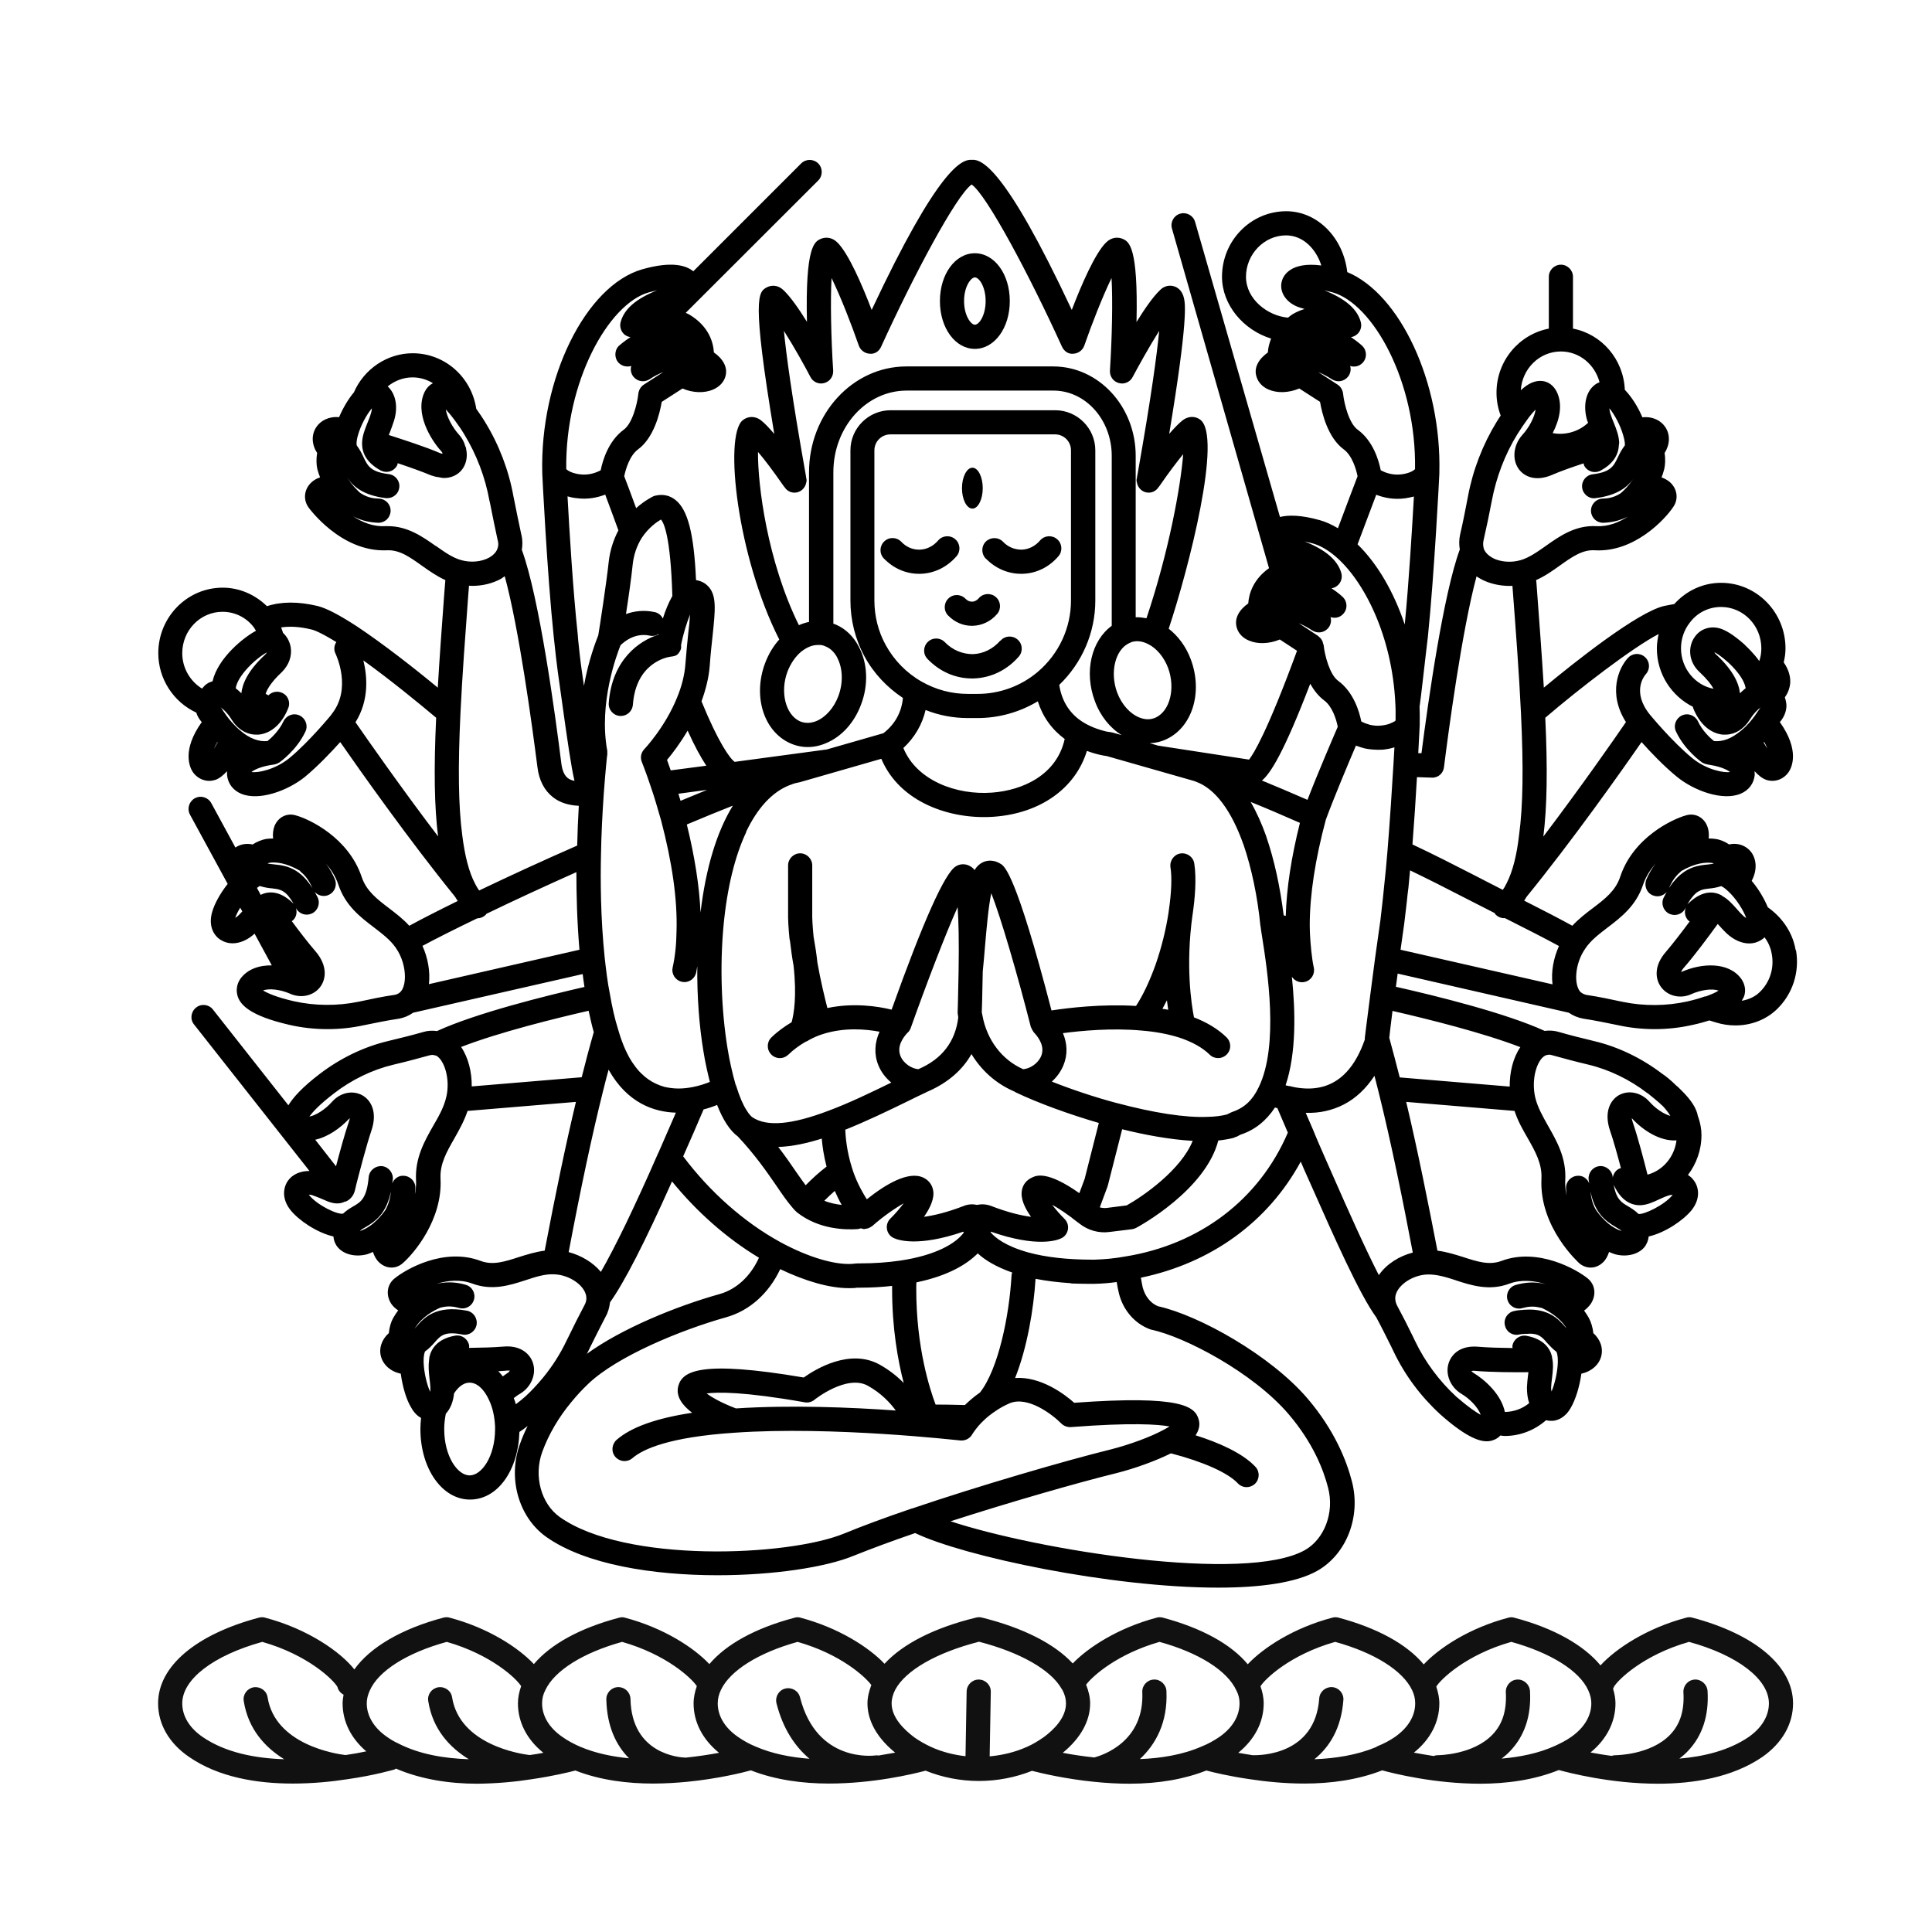 <?xml version="1.0" encoding="UTF-8"?>
<svg id="icons" xmlns="http://www.w3.org/2000/svg" viewBox="0 0 120 120">
  <defs>
    <style>
      .cls-1 {
        fill: #121112;
      }
    </style>
  </defs>
  <path d="m13.3,46.49c.07-.11.15-.24.23-.37-.01-.01-.02-.02-.03-.03-.08.15-.15.28-.2.4Z"/>
  <path d="m60.4,31.59c.35,0,.64-.57.64-1.27s-.29-1.27-.64-1.27-.65.57-.65,1.27.29,1.27.65,1.27Z"/>
  <path d="m59.33,33.49c-.31-.27-.79-.24-1.06.08-.31.36-.72.56-1.15.57-.01,0-.03,0-.04,0-.41,0-.8-.17-1.1-.49-.29-.3-.76-.31-1.06-.02-.3.29-.31.76-.02,1.06.59.61,1.36.95,2.18.95.03,0,.05,0,.08,0,.86-.02,1.66-.41,2.25-1.09.27-.31.24-.79-.08-1.06Z"/>
  <path d="m61.23,34.69c.59.61,1.37.95,2.19.95.03,0,.06,0,.08,0,.86-.02,1.66-.41,2.24-1.09.27-.31.24-.79-.08-1.06-.31-.27-.79-.24-1.06.08-.31.36-.72.56-1.15.57-.42,0-.84-.16-1.15-.49-.29-.3-.76-.3-1.06-.02-.3.29-.3.76-.02,1.06Z"/>
  <path d="m62.14,39.78c-.46.53-1.07.83-1.72.85-.63,0-1.26-.25-1.73-.74-.29-.3-.76-.31-1.06-.02-.3.29-.31.76-.02,1.06.75.78,1.72,1.21,2.76,1.21.03,0,.06,0,.09,0,1.08-.03,2.08-.51,2.82-1.36.27-.31.24-.79-.08-1.06-.32-.27-.79-.24-1.06.08Z"/>
  <path d="m60.37,38.87h.05c.58-.02,1.11-.27,1.51-.73.27-.31.24-.79-.08-1.06-.31-.27-.79-.24-1.06.08-.11.13-.26.21-.41.21-.17,0-.29-.06-.41-.18-.29-.3-.76-.31-1.06-.02s-.31.76-.02,1.06c.4.41.92.64,1.47.64Z"/>
  <path d="m60.55,15.73c-1.22,0-2.17,1.3-2.17,2.97s.95,2.97,2.17,2.97,2.17-1.3,2.17-2.97-.95-2.97-2.17-2.97Zm0,4.44c-.24,0-.67-.56-.67-1.47s.43-1.47.67-1.47c.27,0,.67.59.67,1.47s-.4,1.47-.67,1.47Z"/>
  <path class="cls-1" d="m105.1,100.47c-.12-.03-.26-.03-.38.01-2.44.65-4.36,1.92-5.31,2.96-1.04-1.26-2.91-2.32-5.35-2.96-.12-.04-.26-.04-.38,0-2.4.63-4.29,1.87-5.25,2.9-1.04-1.25-2.87-2.26-5.31-2.91-.12-.03-.26-.03-.38.01-2.39.63-4.27,1.86-5.24,2.89-1.03-1.24-2.85-2.25-5.29-2.9-.12-.03-.26-.03-.38.01-2.37.63-4.23,1.83-5.2,2.84-1.13-1.22-3.07-2.21-5.64-2.85-.12-.03-.24-.03-.36,0-2.6.63-4.56,1.64-5.69,2.87-.97-1.02-2.84-2.23-5.21-2.86-.12-.04-.26-.04-.38,0-2.43.64-4.25,1.65-5.29,2.88-.97-1.03-2.85-2.25-5.23-2.88-.12-.04-.26-.04-.38,0-2.43.64-4.25,1.65-5.29,2.88-.97-1.03-2.84-2.25-5.22-2.88-.12-.04-.25-.04-.38-.01-2.62.69-4.58,1.85-5.55,3.22-.85-1.08-2.88-2.51-5.53-3.21-.12-.04-.26-.04-.38-.01-3.93,1.04-6.28,3.03-6.28,5.33,0,1.29.68,2.48,1.93,3.33,1.83,1.26,4.2,1.65,6.43,1.65,1.21,0,2.37-.11,3.4-.27,1.69-.24,2.86-.59,2.91-.6.04-.01.07-.04.1-.06,1.58.68,3.36.94,5.04.94,1.22-.01,2.39-.12,3.4-.28,1.3-.19,2.29-.43,2.71-.54,1.55.61,3.27.81,4.82.81.77,0,1.5-.05,2.13-.11,1.92-.19,3.44-.57,3.95-.71,1.53.6,3.23.82,4.84.82,2.76,0,5.23-.59,6.01-.8,1.04.42,2.17.64,3.31.64s2.27-.22,3.3-.63c.63.16,2.07.5,3.84.68.77.08,1.51.12,2.21.12,1.84,0,3.43-.29,4.78-.82.41.11,1.39.35,2.7.54.99.15,2.16.27,3.39.27,1.61,0,3.3-.22,4.83-.82.69.19,3.24.83,6.09.83,1.63,0,3.35-.23,4.88-.85.59.16,3.21.85,6.16.85,2.22,0,4.62-.39,6.48-1.66,1.23-.86,1.91-2.04,1.91-3.33,0-2.3-2.34-4.29-6.27-5.33Zm-83.64,8.54c-.59-.07-4.37-.64-4.84-3.59-.06-.41-.46-.68-.86-.62-.41.07-.69.45-.62.86.28,1.76,1.34,2.88,2.51,3.61-1.81-.06-3.64-.41-5.06-1.38-.82-.56-1.27-1.3-1.27-2.09,0-1.5,1.94-2.98,4.97-3.82,2.86.81,4.45,2.39,4.67,2.8.05.21.19.38.38.48-.03.18-.06.36-.06.54,0,1.13.52,2.17,1.47,2.98-.37.08-.81.16-1.29.23Zm11.44,0c-.58-.07-4.35-.64-4.82-3.59-.06-.41-.45-.68-.86-.62-.41.07-.69.45-.62.86.28,1.77,1.35,2.89,2.52,3.61-1.53-.05-3.09-.31-4.4-.99-.24-.11-.46-.24-.67-.39-.82-.56-1.27-1.31-1.27-2.09,0-.26.06-.51.18-.78.53-1.23,2.31-2.36,4.79-3.04,2.76.79,4.33,2.28,4.62,2.75-.12.34-.2.7-.2,1.07,0,1.17.56,2.25,1.58,3.07-.26.05-.54.1-.85.14Zm9.69.16c-.36-.01-3.36-.2-3.43-3.65-.01-.4-.34-.73-.75-.73h-.02c-.41.01-.74.35-.73.77.04,1.69.62,2.86,1.41,3.65-1.03-.1-2.08-.31-3.04-.72-.39-.17-.75-.36-1.09-.6-.82-.56-1.27-1.3-1.27-2.09,0-.29.06-.56.21-.84.57-1.2,2.34-2.31,4.76-2.98,2.78.79,4.35,2.29,4.64,2.75-.12.35-.2.7-.2,1.07,0,1.17.56,2.24,1.58,3.07-.59.11-1.3.22-2.07.3Zm11.97-.13s-.1-.02-.15-.01c-.15.02-3.68.48-4.72-3.61-.1-.4-.51-.64-.92-.54-.4.1-.64.51-.54.92.41,1.61,1.17,2.7,2.05,3.44-1.16-.09-2.32-.31-3.35-.76-.39-.16-.75-.36-1.08-.59-.82-.56-1.27-1.3-1.27-2.09,0-.29.07-.57.2-.84.57-1.2,2.34-2.31,4.76-2.98,2.65.75,4.19,2.15,4.58,2.68-.14.37-.24.75-.24,1.14,0,.78.32,1.92,1.72,3.06-.32.06-.67.12-1.04.18Zm10.28-1.15c-.36.25-.69.45-1.03.6-.02.01-.04.02-.07.03-.7.31-1.48.5-2.27.57l.07-4.01c.01-.41-.32-.75-.74-.76h-.01c-.41,0-.74.33-.75.74l-.07,4.02c-.74-.08-1.47-.27-2.13-.57-.39-.18-.74-.38-1.05-.6-.64-.48-1.41-1.23-1.41-2.11,0-.28.08-.56.22-.84.64-1.21,2.58-2.32,5.21-2.99,2.55.66,4.45,1.74,5.12,2.91.02.04.04.07.07.11.14.27.21.54.21.81,0,.89-.75,1.63-1.37,2.09Zm10.89,0c-.34.23-.7.43-1.1.59-1.19.52-2.54.73-3.83.78.97-.9,1.74-2.26,1.65-4.23-.02-.41-.39-.74-.79-.71-.41.02-.73.37-.71.78.14,3.06-2.43,3.91-2.98,4.06-.73-.08-1.4-.18-1.96-.29,1.11-.91,1.7-1.97,1.7-3.07,0-.39-.1-.78-.25-1.16.4-.54,1.94-1.91,4.56-2.66,2.43.67,4.2,1.78,4.77,3.01.14.26.2.52.2.81,0,.79-.45,1.53-1.26,2.09Zm10.89.01c-.31.21-.66.4-1.04.55-.04.02-.08.04-.12.07-1.18.49-2.51.7-3.82.75.94-.76,1.67-1.92,1.8-3.68.03-.41-.28-.77-.7-.8-.41-.02-.77.28-.8.7-.25,3.51-3.64,3.54-4.13,3.53-.33-.05-.62-.1-.9-.15,1.02-.83,1.58-1.9,1.58-3.07,0-.37-.08-.73-.2-1.06.28-.46,1.85-1.97,4.64-2.76,2.43.67,4.2,1.78,4.78,3,.13.27.19.54.19.82,0,.79-.45,1.53-1.28,2.1Zm10.96-.01c-.3.21-.63.38-1,.55-1.01.46-2.16.69-3.31.79.18-.14.36-.29.52-.46.91-.95,1.33-2.21,1.24-3.74-.03-.42-.39-.73-.79-.71-.42.02-.73.38-.71.79.06,1.12-.2,1.97-.82,2.62-1.21,1.28-3.38,1.29-3.42,1.29h-.01c-.08,0-.16.02-.23.05-.45-.07-.86-.14-1.23-.21,1.02-.82,1.58-1.89,1.58-3.06,0-.36-.08-.7-.19-1.04.25-.43,1.83-1.98,4.66-2.78,2.45.68,4.24,1.8,4.78,3.01.13.28.19.55.19.81,0,.78-.45,1.53-1.26,2.09Zm11.03,0c-1.22.83-2.76,1.21-4.3,1.34.18-.14.36-.29.52-.46.91-.95,1.32-2.21,1.23-3.74-.03-.42-.4-.73-.79-.71-.42.02-.73.38-.71.79.07,1.12-.2,1.98-.81,2.62-1.21,1.28-3.38,1.29-3.42,1.29h-.01c-.08,0-.15.02-.22.04-.48-.06-.92-.14-1.31-.21,1-.82,1.55-1.89,1.55-3.05,0-.3-.06-.61-.15-.91.02-.04.04-.07.05-.11.22-.41,1.81-1.99,4.67-2.8,3.02.83,4.96,2.32,4.96,3.82,0,.78-.45,1.53-1.26,2.09Z"/>
  <path d="m111.53,59.01c-.1-.63-.48-1.77-1.73-2.66-.22-.54-.58-1.14-1-1.64.38-.71.28-1.39-.05-1.81-.28-.35-.77-.58-1.35-.45-.25-.17-.55-.3-.84-.34-.13-.02-.28-.03-.43-.03.03-.28,0-.54-.09-.77-.22-.55-.76-.83-1.31-.67-.87.24-3.3,1.39-4.1,3.83-.29.86-.94,1.36-1.69,1.93-.44.33-.88.67-1.28,1.1-.78-.43-1.77-.94-2.99-1.56.04-.07.09-.13.13-.21.01-.01.02-.02.02-.03,2.82-3.46,5.91-7.83,7.14-9.61.55.62,1.38,1.49,2.2,2.16,1.08.88,2.85,1.51,3.95,1.05.51-.21.83-.64.88-1.17,0-.08-.01-.15-.01-.23.23.25.47.45.73.54.12.04.25.06.38.06.39,0,.77-.2,1.01-.55.2-.3.69-1.35-.55-3.1.33-.38.41-.77.41-1.04-.01-.18-.05-.35-.1-.5.22-.3.3-.6.33-.84.03-.32-.03-.8-.4-1.33.07-.29.11-.57.11-.87,0-2.24-1.79-4.07-4-4.07-1.13,0-2.16.49-2.91,1.32-.21.04-.41.07-.64.12-1.65.39-5.52,3.46-7.46,5.07-.13-2.13-.3-4.35-.46-6.52l-.02-.16c.54-.24,1.01-.57,1.47-.9.75-.53,1.41-1.01,2.2-.95,2.42.13,4.32-1.9,4.84-2.68.36-.5.26-1.17-.23-1.58-.14-.11-.3-.2-.49-.27.07-.16.12-.34.17-.52.06-.26.08-.63.02-.99.33-.52.37-1.13.04-1.62-.26-.39-.77-.67-1.42-.6-.27-.65-.67-1.27-1.09-1.71-.08-1.9-1.44-3.46-3.22-3.8v-3.22c0-.41-.34-.75-.75-.75s-.75.34-.75.75v3.22c-1.85.36-3.25,2-3.25,3.98,0,.5.09.97.26,1.42-.08.13-.17.25-.25.39-.86,1.4-1.48,3-1.78,4.62-.15.78-.32,1.66-.49,2.38-.07.32-.07.63-.02.93-1.01,2.74-1.95,9.3-2.38,12.65h-.2c.06-1.07.09-1.77.09-1.77h0v-.02c.01-.38,0-.76-.01-1.13,0-.01.01-.02.01-.03.08-.55.25-2.09.38-3.2l.13-1.1c.4-3.91.71-10.05.71-10.11,0-.03,0-.05,0-.07.14-5.58-2.43-11.08-5.72-12.45-.24-2.12-1.84-3.78-3.79-3.78-2.2,0-3.99,1.83-3.99,4.07,0,1.75,1.33,3.31,3.05,3.84-.12.31-.19.6-.2.86-.53.38-.91.92-.7,1.53.11.34.37.61.73.77.55.24,1.25.22,1.92-.06l1.29.83c.12.72.49,2.23,1.47,2.95.52.38.77,1.22.86,1.67-.19.5-.73,1.91-1.22,3.23-.37-.22-.75-.4-1.12-.5-1.17-.33-1.95-.33-2.48-.2l-5.27-18.32c-.11-.4-.52-.63-.92-.52-.4.11-.63.52-.52.92l6.03,21.1c-1.01.72-1.25,1.62-1.29,2.19-.53.37-.91.92-.7,1.55.11.33.37.6.73.75.54.24,1.26.22,1.93-.06l1.07.7c-1.86,5.07-2.71,6.42-2.98,6.76l-5.66-.87-.51-.15c.34-.01.68-.08,1-.23,1.64-.74,2.32-2.92,1.55-4.98-.29-.78-.78-1.44-1.37-1.9,1.25-3.76,3.36-11.98,1.95-12.99-.33-.24-.76-.21-1.09.05-.23.18-.52.48-.83.84,1.19-7.16.99-8.09.92-8.42-.11-.52-.44-.7-.63-.75-.3-.09-.62,0-.84.22-.44.41-.98,1.19-1.48,2,.11-4.72-.48-4.99-.85-5.16-.27-.12-.68-.13-1.03.21-.7.68-1.56,2.68-2.14,4.2-4.16-8.87-5.61-9.38-6.22-9.32-.61-.05-2.08.52-6.21,9.32-.58-1.52-1.44-3.52-2.14-4.2-.35-.34-.76-.33-1.03-.21-.37.17-.96.44-.85,5.15-.5-.81-1.04-1.58-1.47-1.98-.35-.33-.75-.3-1.01-.17-.54.29-.98.53.45,9.11-.31-.36-.59-.66-.82-.84-.35-.28-.82-.28-1.15,0-1.17.99-.32,8.49,2.28,13.61-.37.41-.67.91-.88,1.47-.77,2.05-.09,4.23,1.55,4.97.35.16.72.24,1.1.24s.76-.08,1.13-.24c.97-.4,1.76-1.27,2.18-2.4.47-1.23.41-2.58-.15-3.61-.32-.62-.81-1.09-1.4-1.35-.06-.03-.11-.04-.17-.06v-9.41c0-2.8,2.04-5.07,4.55-5.07h9.12c2,0,3.62,1.82,3.62,4.05v10.56c-1.26.92-1.73,2.85-1.05,4.67.34.93.94,1.67,1.67,2.12l-.57-.16-.15-.03s-.12-.01-.26-.04c-.33-.08-.83-.23-1.33-.52-.89-.52-1.41-1.33-1.57-2.37,1.42-1.37,2.24-3.25,2.24-5.24v-9.33c0-1.37-1.12-2.49-2.49-2.49h-10.22c-1.38,0-2.5,1.12-2.5,2.49v9.33c0,1.21.3,2.42.88,3.48.57,1.05,1.4,1.92,2.38,2.57-.08.88-.49,1.63-1.21,2.19l-3.52,1.01-5.72.77c-.29-.2-1.01-1.19-2.06-3.76.27-.74.45-1.47.51-2.19.05-.72.12-1.35.18-1.9.17-1.61.26-2.5-.28-3.06-.14-.15-.38-.32-.75-.38-.13-2.92-.52-4.38-1.28-4.98-.35-.28-.77-.37-1.22-.27-.05.01-.1.02-.14.04-.03.02-.52.24-1.08.74-.35-.96-.62-1.67-.74-1.98.09-.44.34-1.29.86-1.67.98-.72,1.35-2.23,1.47-2.95l1.29-.83c.64.28,1.37.3,1.91.06.37-.16.63-.43.74-.76.21-.62-.17-1.17-.7-1.54-.04-.63-.31-1.63-1.54-2.36-.06-.04-.14-.06-.21-.1l8.23-8.22c.29-.29.29-.77,0-1.06-.29-.29-.77-.29-1.06,0l-6.7,6.7c-.45-.37-1.34-.64-3.15-.13-3.54,1-6.39,6.8-6.23,12.68h0v.02c0,.06.3,6.2.71,10.11l.04.36c.06.58.13,1.22.22,1.88l.24,1.71c.36,2.59.58,4.11.79,5.02-.15-.03-.29-.08-.41-.17-.21-.16-.34-.45-.4-.87-.38-3.05-1.37-10.35-2.46-13.31.05-.31.05-.64-.03-.94-.15-.69-.32-1.53-.47-2.28l-.02-.1c-.29-1.62-.9-3.22-1.77-4.63-.18-.3-.37-.57-.54-.81-.3-1.98-1.96-3.45-3.95-3.45-1.57,0-3.02.97-3.65,2.43-.34.4-.68.97-.92,1.54-.64-.06-1.15.22-1.41.61-.33.49-.29,1.1.05,1.62-.07.37-.05.74.01,1,.05.18.1.35.17.51-.19.06-.35.15-.48.26-.5.41-.6,1.08-.25,1.59.02.03,2,2.79,4.85,2.68.81-.05,1.45.42,2.21.96.45.32.92.65,1.45.89l-.07.87c-.14,1.93-.29,3.91-.4,5.81-1.41-1.17-3.39-2.72-5.03-3.81-1.11-.72-1.88-1.12-2.43-1.26-1.23-.29-2.26-.28-3.15.01-.74-.72-1.71-1.15-2.75-1.15-2.21,0-4,1.83-4,4.07,0,1.6.95,3.04,2.36,3.69.06.19.16.39.34.59-1.25,1.75-.75,2.81-.55,3.11.24.34.62.54,1.01.54.12,0,.25-.02.38-.06.26-.09.5-.29.73-.54,0,.08,0,.15,0,.23.05.53.37.96.88,1.17,1.09.46,2.87-.17,3.96-1.05.81-.67,1.64-1.55,2.19-2.16,1.23,1.77,4.31,6.13,7.12,9.59.01.02.02.04.04.06.04.08.1.15.14.22-1.26.62-2.24,1.12-3.01,1.54-.39-.43-.84-.77-1.27-1.1-.75-.57-1.4-1.07-1.69-1.94-.82-2.44-3.25-3.59-4.1-3.82-.55-.16-1.08.11-1.31.66-.09.23-.12.5-.09.78-.16,0-.32.01-.45.03-.26.05-.56.17-.82.34-.42-.09-.79,0-1.07.19l-1.5-2.76c-.2-.36-.65-.5-1.02-.3-.36.2-.5.65-.3,1.02l2.34,4.3c-.45.57-.81,1.21-.96,1.73-.26.89.1,1.49.53,1.75.22.14.47.21.73.21.46,0,.95-.21,1.37-.6l1.07,1.97c-.77-.01-1.5.22-1.95.83-.24.35-.29.76-.15,1.15.18.46.71,1.14,3.17,1.71.78.18,1.58.27,2.39.27.76,0,1.52-.08,2.25-.24.63-.13,1.5-.31,2.2-.41.31-.06.6-.18.87-.37l10.53-2.4c.03.27.07.53.11.8-2.36.54-6.72,1.62-9.16,2.74-.28-.04-.57-.03-.86.06-.66.19-1.46.39-2.18.56-1.51.36-2.97,1.07-4.24,2.04-1.09.83-1.65,1.46-1.95,1.95l-4.68-5.94c-.25-.33-.73-.39-1.05-.13-.33.26-.39.73-.13,1.05l7.17,9.1c-.56,0-1.05.2-1.34.61-.29.42-.4,1.12.17,1.83.5.62,1.62,1.39,2.66,1.63.02.31.16.54.25.65.3.37.79.53,1.26.53.21,0,.41-.03.59-.08.12-.04.24-.09.35-.14.09.26.21.49.39.65.22.21.49.32.76.32.24,0,.48-.08.69-.26.7-.6,2.49-2.71,2.36-5.25-.05-.93.38-1.67.87-2.53.3-.53.6-1.07.81-1.69l6.73-.56c-.61,2.55-1.25,5.6-1.94,9.24-.56.07-1.1.24-1.61.4-.86.28-1.61.52-2.36.24-2.27-.86-4.64.5-5.36,1.09-.47.38-.55,1.03-.2,1.57.11.16.26.3.43.41-.11.15-.21.3-.31.47-.13.23-.24.58-.27.94-.44.39-.64.95-.48,1.49.14.47.56.89,1.22,1.03.11.81.35,1.63.65,2.11.19.34.41.53.61.64-.02.23-.04.46-.04.69,0,2.46,1.35,4.38,3.08,4.38s3-1.83,3.07-4.2c.16-.1.33-.23.51-.37-.18.36-.34.73-.47,1.1-.78,2.12-.1,4.54,1.6,5.77,2.45,1.75,6.69,2.4,10.67,2.4,3.47,0,6.74-.5,8.45-1.21,1.05-.42,2.33-.9,3.82-1.41,3.01,1.45,12.16,3.39,18.82,3.39,2.61,0,4.83-.3,6.15-1.04,1.82-1.03,2.73-3.36,2.16-5.55-.32-1.25-1.06-3.17-2.77-5.17-2.29-2.67-6.71-5.15-9.28-5.72-.46-.19-.8-.61-.95-1.18-.04-.17-.07-.38-.11-.59,4.37-.91,7.9-3.47,9.93-7.21.07.17.14.33.21.49l.46,1.03c1.4,3.16,2.98,6.73,4.02,8.15.31.57.65,1.26.97,1.9l.1.21c.71,1.49,1.69,2.8,2.91,3.92,1.51,1.34,2.35,1.67,2.88,1.67.16,0,.29-.03.4-.07.18-.06.33-.16.45-.29.09.01.18.03.27.03.96,0,1.86-.36,2.57-.98.1.03.2.04.3.04h.11c.26-.02.75-.16,1.11-.79.31-.52.56-1.34.67-2.14.65-.14,1.08-.56,1.22-1.03.16-.55-.04-1.1-.48-1.49-.03-.36-.15-.71-.28-.95-.09-.16-.19-.31-.29-.45.16-.11.3-.26.41-.41.36-.54.29-1.19-.18-1.58-.67-.55-3.1-1.95-5.37-1.09-.76.28-1.5.04-2.36-.24-.51-.16-1.05-.33-1.61-.4-.54-2.79-1.21-6.17-1.94-9.24l6.73.56c.2.62.51,1.16.81,1.68.49.86.91,1.61.86,2.54-.14,3.03,2.33,5.22,2.37,5.26.21.17.45.25.69.25.27,0,.55-.11.77-.33.17-.16.29-.39.37-.64.12.05.23.1.36.14.18.05.38.08.58.08.47,0,.96-.16,1.26-.52.09-.12.23-.35.26-.66,1.04-.24,2.16-1.01,2.67-1.64.56-.71.45-1.41.15-1.82-.1-.15-.23-.27-.38-.36.52-.69.84-1.54.84-2.48,0-.37-.07-.74-.2-1.12-.01,0-.01-.03-.02-.04-.08-.49-.41-1.01-1.03-1.62h-.01s0-.02-.02-.03l-.02-.02c-.08-.09-.17-.16-.21-.2,0-.01-.02-.02-.02-.02h-.01c-.38-.38-.73-.65-.89-.75h0c-1.27-.97-2.73-1.68-4.25-2.04-.71-.17-1.51-.37-2.16-.56-.3-.09-.6-.11-.9-.07-2.4-1.1-6.67-2.16-9.24-2.74.04-.26.07-.53.11-.82l10.63,2.43c.26.18.56.31.9.37.68.1,1.55.28,2.18.41.73.16,1.49.24,2.25.24.81,0,1.61-.09,2.39-.27.39-.08.71-.18,1.01-.27l.39.12c.41.13.82.19,1.23.19.96,0,1.87-.34,2.55-.98,1-.95,1.45-2.33,1.21-3.7Zm-1.95-12.92c.08.14.15.28.19.4-.07-.12-.15-.24-.23-.37.01-.01.02-.02.04-.03Zm-4.63-7.41s.01-.01.01-.01c.46-.62,1.17-.97,1.94-.97,1.38,0,2.5,1.15,2.5,2.57,0,.27-.04.54-.13.79-.16-.23-.34-.44-.53-.64-.1-.1-.19-.2-.29-.29-.04-.04-.09-.09-.13-.13-.15-.13-.3-.26-.45-.37-.28-.22-.55-.39-.77-.49-.68-.34-1.45-.16-1.85.44-.4.57-.41,1.51.33,2.18.45.42.71.76.85,1.02-1.13-.21-2.02-1.26-2.02-2.51,0-.58.19-1.14.54-1.59Zm3.48,4.06h0c-.12.1-.24.21-.36.32-.05-.57-.39-1.4-1.47-2.4-.07-.06-.1-.11-.11-.15.62.33,1.78,1.39,1.93,2.2,0,.01.01.02.01.03Zm-12.45,1.84c2.15-1.84,5.4-4.34,7.04-5.2-.06.29-.11.59-.11.89,0,1.6.92,2.97,2.24,3.63.01.03,0,.06.02.09.39.98,1.07,1.57,1.85,1.64h.13c.61,0,1.17-.34,1.55-.96.22-.35.46-.59.67-.74-.04.04-.08.08-.1.13-.01,0-.1.15-.25.36,0,.01,0,.02-.01.02-.19.26-.48.63-.88.95-.58.48-1.11.69-1.67.64-.23-.18-.72-.63-1-1.23-.18-.37-.62-.54-1-.36-.37.18-.54.62-.36,1,.55,1.17,1.58,1.89,1.62,1.92.08.05.16.08.24.1.07.02.18.04.31.06.65.11,1.04.31,1.18.43-.37.07-1.46-.14-2.34-.86-1.26-1.03-2.62-2.69-2.63-2.7h0c-1.15-1.42-.35-2.41-.26-2.51.28-.3.27-.77-.04-1.06-.3-.28-.77-.27-1.06.04-.58.62-1.27,2.2-.13,3.99-.73,1.07-2.84,4.09-5.13,7.11.23-1.85.27-4.14.12-7.38Zm-79.4-4.06s-.04.07-.09.12h-.01s-.01.02-.01.02c-1.1,1.01-1.42,1.84-1.48,2.4-.11-.11-.23-.22-.35-.31.11-.76,1.2-1.83,1.94-2.23Zm-3.98,2.19s-.03.03-.05.06c-.75-.46-1.23-1.29-1.23-2.2,0-1.42,1.12-2.57,2.5-2.57.77,0,1.48.35,1.95.97.05.07.08.14.13.21-.74.39-2.36,1.67-2.7,3.14-.25.06-.45.2-.6.39Zm.7,3.78c.04-.12.11-.26.19-.4.02.01.03.02.04.03-.08.13-.16.25-.23.37Zm7.29-2.11h0s-1.37,1.68-2.62,2.71c-.89.72-1.97.93-2.35.86.14-.12.53-.32,1.18-.43.09-.01.19-.03.29-.05h.01c.09-.03.17-.06.25-.11.04-.03,1.07-.75,1.62-1.92.18-.38.01-.82-.36-1-.38-.18-.82-.01-1,.36-.28.6-.77,1.05-1,1.23h-.01c-.52.05-1.1-.16-1.66-.64-.4-.33-.7-.7-.89-.96-.01-.01-.01-.02-.01-.02-.14-.18-.21-.3-.22-.32-.03-.06-.07-.11-.12-.16.2.14.45.38.67.74.38.62.94.96,1.55.96h.13c.78-.07,1.46-.66,1.85-1.64.16-.38-.02-.82-.41-.97-.29-.12-.61-.04-.82.17-.05-.04-.11-.06-.17-.09.06-.22.28-.68,1.01-1.36h.01s0-.02,0-.02h.01c.41-.42.61-.96.53-1.5-.06-.37-.24-.69-.48-.91-.04-.11-.07-.23-.12-.34.54-.08,1.16-.05,1.89.13.18.04.61.21,1.54.78-.14.21-.17.48-.05.72.04.09,1.04,2.19-.26,3.78Zm1.49.48c.86-1.37.73-2.86.49-3.84,1.68,1.21,3.45,2.66,4.52,3.56-.15,3.24-.11,5.54.12,7.37-2.29-3.01-4.38-6.01-5.13-7.09Zm-7.27,12c-.08.07-.14.12-.2.15.06-.18.17-.4.31-.63l.13.23c-.08.08-.15.17-.24.25Zm1.38-1.28l-.23-.43c.11-.08.17-.12.17-.12.28.09.54.13.78.15.18.02.34.04.5.1.11.04.21.1.32.19.06.05.11.1.17.17.09.11.19.25.3.43.01.02.02.03.02.05,0-.01-.02-.02-.03-.03-.84-.81-1.55-.73-2-.51Zm8.67,6.05s-.01,0-.02.01c-.08.07-.2.13-.31.15-.73.1-1.61.29-2.26.43-1.32.27-2.71.26-4.01-.03-1.14-.26-1.67-.52-1.92-.67.38-.15,1.1-.05,1.65.19.69.32,1.48.15,1.9-.41.36-.48.48-1.32-.31-2.23-.41-.47-.98-1.21-1.46-1.86.03-.02.06-.03.09-.06.21-.21.25-.5.17-.75.13.26.4.41.67.41.11,0,.23-.03.34-.08.37-.19.52-.64.33-1.01-.87-1.73-1.8-1.95-2.68-2.03-.18-.02-.33-.03-.42-.06.04-.02.07-.03.11-.04.38-.06,1.03-.01,1.91.5,0,.01,0,.01,0,.02.02.01.03.03.04.04.39.32.58.69.75,1.06.12.28.4.44.68.44.1,0,.21-.02.31-.07.38-.17.54-.61.37-.99-.1-.23-.27-.59-.55-.95.32.36.6.79.77,1.29.43,1.31,1.37,2.03,2.2,2.66.53.41,1.04.79,1.38,1.29h0c.39.56.56,1.23.56,1.78,0,.43-.1.79-.3.97Zm-.9,13.49h0c-.17.26-.79,1.09-1.61,1.34.08-.08.2-.16.34-.23.68-.4,1.31-.88,1.59-2.23-.03.33-.1.69-.32,1.12Zm3.76-6.99h0c-.14.63-.47,1.21-.82,1.81-.53.93-1.13,1.99-1.06,3.36.02.3-.02.6-.07.89,0-.13.02-.25.03-.38.02-.41-.3-.76-.72-.78-.32-.03-.6.18-.72.47.01-.09.03-.16.04-.25.03-.41-.27-.78-.68-.82-.41-.03-.78.27-.82.68-.12,1.33-.49,1.55-.96,1.82-.21.12-.43.26-.63.45-.35.08-1.6-.52-2.11-1.15-.01,0-.01-.01-.02-.02.08-.02.18.01.31.06.23.08.42.16.58.23.35.16.86.39,1.36.13.02,0,.03,0,.04,0h.01c.25-.11.46-.33.55-.64l.08-.32v-.02c.21-.82.64-2.48.96-3.43.39-1.15-.03-1.88-.55-2.18-.61-.35-1.4-.18-1.91.41-.42.47-1.01.84-1.39.9.18-.26.6-.73,1.54-1.45,1.09-.84,2.37-1.46,3.67-1.77.73-.17,1.56-.39,2.24-.58.14-.04.24-.03.3-.01.04.01.08.02.13.03.5.28.88,1.45.62,2.57Zm-8.14,2.66c.78-.17,1.56-.71,2.14-1.34,0,.07-.03.16-.07.28-.25.73-.55,1.84-.78,2.71l-1.29-1.65Zm79.55,4.36l-.05-.08c-.2-.39-.26-.74-.29-1.06.27,1.34.91,1.82,1.59,2.22.14.08.26.15.34.23-.82-.25-1.44-1.08-1.59-1.31Zm4.75-.92c-.52.64-1.8,1.23-2.11,1.17-.21-.21-.44-.35-.64-.47-.41-.24-.74-.43-.9-1.34.39.86.96,1.27,1.63,1.27.43-.01.82-.19,1.2-.37.17-.07.34-.16.53-.22.13-.05.24-.05.3-.06,0,.01-.01.01-.01.02Zm.25-3.4c-.13,1.03-.84,1.87-1.8,2.13-.21-.84-.59-2.3-.91-3.23-.04-.12-.06-.21-.07-.28.73.8,1.8,1.45,2.78,1.38Zm-8.1-5.29s.04-.01.05-.01c.09-.03.2-.03.32.01.68.19,1.51.41,2.23.58,1.31.31,2.59.93,3.68,1.77h.01s.02.01.03.02c.29.23.55.45.77.64h0s.01.01.01.02c.05.04.1.08.17.15.18.2.33.39.45.59-.38-.1-.9-.43-1.29-.87-.52-.59-1.31-.76-1.92-.41-.51.3-.93,1.03-.54,2.19.21.6.46,1.51.68,2.34-.03,0-.06,0-.09.02-.24.1-.38.33-.42.57v-.04c-.04-.41-.42-.72-.82-.68-.41.04-.71.4-.68.82.01.09.03.17.04.25-.12-.29-.4-.5-.72-.47-.42.02-.74.37-.72.78,0,.15.02.29.03.45-.06-.31-.1-.63-.08-.96.08-1.37-.53-2.43-1.06-3.36-.34-.61-.67-1.18-.81-1.8h0c-.06-.26-.08-.52-.08-.76,0-.89.34-1.68.76-1.84Zm.92-43.71c1.15,0,2.11.81,2.4,1.91-.1.04-.2.09-.29.16-.56.42-.75,1.29-.48,2.21.02.05.04.1.06.15-.59.56-1.44.79-2.2.64.41-.79.66-1.76.24-2.59-.2-.38-.53-.62-.92-.65-.42-.03-.84.15-1.3.58.08-1.34,1.16-2.41,2.49-2.41Zm-4.8,11.71c.17-.74.36-1.64.51-2.44.27-1.44.81-2.87,1.58-4.12.21-.34.42-.64.6-.89.22-.31.4-.51.54-.65-.07.48-.42,1.14-.83,1.58-.55.62-.65,1.51-.22,2.11.33.46,1.03.8,2.04.38.52-.23,1.29-.5,1.99-.73.01.05.02.1.04.15.14.25.39.39.66.39.12,0,.24-.03.36-.09.73-.4,1.1-.93,1.13-1.58.01-.02.01-.05.01-.07s.01-.04.01-.07c-.01-.43-.17-.84-.33-1.24-.08-.19-.16-.39-.22-.59-.04-.13-.05-.24-.06-.32.31.37.68,1.04.86,1.68.12.39.11.6.1.63-.19.24-.32.5-.43.73-.26.55-.44.92-1.57,1.06-.41.05-.7.42-.65.83.05.41.43.71.83.65,1.32-.16,1.96-.67,2.34-1.18-.28.41-.59.72-.77.87,0,0-.01,0-.01.01-.44.28-.8.32-1.13.33-.41.02-.73.37-.71.79.02.4.35.71.75.71h.04c.43-.02.93-.1,1.5-.38-.57.36-1.23.63-1.95.59-1.31-.07-2.29.62-3.15,1.23-.54.38-1.05.74-1.59.89h-.01c-.21.06-.44.09-.67.09-.29,0-.57-.05-.82-.14-.23-.09-.63-.3-.77-.69,0-.02.01-.03,0-.04-.04-.14-.04-.31,0-.48Zm-3.22,14.76c.4.02.72-.27.76-.66.26-2.08,1.1-8.42,2.02-11.84.21.14.43.26.68.35.48.18,1.01.26,1.55.24.2,2.65.41,5.38.53,7.9.16,3.36.13,5.77-.12,7.59-.14,1.24-.4,2.26-.77,2.98-.01.03-.03.05-.04.07t-.01.02h0c-.05.12-.12.22-.19.32-.58-.3-1.18-.6-1.79-.92-1.23-.63-2.5-1.28-3.82-1.9.11-1.44.21-2.91.28-4.18l.93.03Zm-8.14-29.18c.08.02.16.05.24.07-.25.08-.5.18-.75.33-.1.06-.19.14-.28.21-1.27-.11-2.61-1.15-2.61-2.54s1.12-2.57,2.49-2.57c1.07,0,1.87.86,2.19,1.87-1.91-.25-2.36.63-2.45.96-.2.7.3,1.42,1.17,1.67Zm2.63,5.32c-.03-.22-.15-.43-.34-.55l-1.2-.78c.26.11.54.25.85.45.13.08.27.12.41.12.24,0,.48-.12.63-.34.12-.19.15-.41.09-.61.27.09.56.02.76-.18.3-.3.29-.77,0-1.06-.03-.03-.3-.28-.71-.55.13-.02.25-.07.36-.16.23-.18.33-.49.25-.78-.22-.81-.95-1.44-2.27-1.97.15.04.33.08.52.13,2.51.71,5.21,5.53,5.12,10.98-.09.09-.33.25-.82.32-.6.08-1.06-.12-1.31-.25-.12-.62-.48-1.83-1.43-2.52-.53-.38-.84-1.58-.91-2.25Zm-2.04,18.03c.22.39.5.76.86,1.03.51.37.76,1.18.85,1.64-.28.65-1.23,2.85-1.88,4.54-1.03-.45-1.98-.85-2.83-1.2.53-.43,1.37-1.75,3-6.01Zm-.64,8.64c-.53,2.12-.83,4.05-.88,5.78-.05-.01-.09-.03-.13-.04-.22-1.76-.58-3.43-1.07-4.86t-.01-.02v-.02c-.29-.81-.61-1.52-.97-2.14.92.37,1.95.81,3.06,1.3Zm-28.74-10.26h0c.35.65.38,1.57.07,2.39-.27.72-.78,1.3-1.35,1.54-.26.11-.64.19-1.04.02-.89-.41-1.24-1.82-.77-3.08.2-.52.5-.95.86-1.25,0-.01.02-.02.03-.02.32-.25.66-.39,1.01-.39.04,0,.09,0,.13,0,.11,0,.23.04.36.1.29.12.53.36.7.68Zm13.42-18.09h-9.12c-3.34,0-6.05,2.95-6.05,6.57v9.3c-.21.04-.42.11-.63.2-1.96-3.97-2.56-8.71-2.54-10.76.38.44.89,1.11,1.58,2.1l.07.09s.01.01.01.01c.13.2.35.33.61.33.37,0,.67-.28.73-.64h0s.02-.07.02-.11c0-.06-.01-.12-.03-.18v-.03l-.04-.24c-.85-4.78-1.2-7.41-1.34-8.85.65,1.02,1.34,2.27,1.65,2.87.16.31.52.47.86.37.34-.09.57-.41.55-.77-.13-2.02-.18-4.33-.1-5.75.57,1.17,1.25,2.92,1.69,4.19.1.29.37.49.67.51.33.04.6-.16.72-.44,2.01-4.41,4.67-9.41,5.62-10.07.94.65,3.6,5.65,5.61,10.07.13.28.39.48.72.44.3-.02.57-.22.67-.51.44-1.27,1.12-3.02,1.69-4.19.08,1.42.03,3.73-.1,5.75-.02.36.21.68.55.77.34.1.7-.06.86-.37.32-.6,1-1.84,1.65-2.87-.14,1.45-.49,4.08-1.34,8.88l-.04.2v.04c-.02.06-.03.12-.03.18,0,.04.02.07.02.1h0c.06.37.36.65.73.65.26,0,.48-.13.61-.33,0,0,.01,0,.01-.01l.07-.09c.62-.9,1.1-1.52,1.46-1.96-.15,1.95-.87,5.99-2.28,10.19-.23-.04-.45-.07-.67-.06v-10.03c0-3.06-2.3-5.55-5.12-5.55Zm3.97,20.26c-.47-1.27-.12-2.68.76-3.08,0,0,.1-.04.11-.05,0,0,.01,0,.02-.01.41-.13.8,0,1.06.14.51.26.96.8,1.21,1.46.47,1.27.12,2.68-.77,3.09-.31.14-.64.14-1,0-.59-.23-1.11-.81-1.39-1.55Zm-3.26,2.88c-.49,2.23-2.6,3.19-4.51,3.33-2.21.17-4.69-.75-5.51-2.77.7-.65,1.17-1.46,1.38-2.36.83.33,1.71.5,2.63.5h.6c1.33,0,2.62-.37,3.74-1.04.3.95.86,1.74,1.67,2.34Zm-11.12-5.84c-.46-.84-.7-1.79-.7-2.76v-9.33c0-.55.45-.99,1-.99h10.22c.55,0,.99.44.99.99v9.33c0,1.7-.75,3.31-2.05,4.42-1.04.89-2.38,1.38-3.75,1.38h-.6c-1.02,0-1.99-.26-2.87-.76-.95-.54-1.72-1.33-2.24-2.28Zm-8.67,11.61c.71-1.49,1.63-2.49,2.72-2.91.03,0,.06-.02.09-.03.14-.06.32-.11.58-.16l5.01-1.44c1.15,2.73,4.32,3.79,6.98,3.6,2.92-.21,5.08-1.78,5.79-4.09.32.12.61.2.84.25.17.04.31.06.39.07l5.43,1.55.13.05c1.17.43,2.18,1.77,2.93,3.89h0s.01.02.01.02c.5,1.47.87,3.22,1.05,5.07h.01v.02c.02.17.05.38.09.62.32,2.03,1.07,6.77-.22,9.37-.37.78-.89,1.27-1.65,1.52-.1.04-.2.1-.31.15-.34.09-.74.14-1.2.15-1.4.06-3.36-.25-5.65-.86-.01,0-.01,0-.01,0-1.38-.37-2.78-.84-4.02-1.33.31-.28.56-.62.72-1.01.27-.65.25-1.34-.03-2,1.15-.15,3.04-.33,4.89-.16.87.07,1.66.22,2.35.44.78.26,1.42.61,1.88,1.06.14.14.33.21.52.21.2,0,.39-.08.54-.23.29-.3.28-.77-.02-1.06-.53-.52-1.22-.93-2.02-1.24-.16-.82-.53-3.2-.09-6.37,0-.01.01-.02.01-.03v-.03h0c.13-.89.25-2.14.1-3.12-.06-.41-.44-.69-.86-.63-.4.06-.68.45-.62.86.1.62.06,1.57-.1,2.66v.02s-.01.02-.01.02v.05c-.17,1.14-.46,2.27-.81,3.28-.36,1.01-.78,1.91-1.22,2.58-2.14-.13-4.2.12-5.25.28-2.2-8.48-2.91-8.95-3.15-9.1-.36-.23-.77-.27-1.12-.1-.21.1-.37.26-.51.48-.09-.13-.19-.19-.29-.25-.27-.15-.6-.15-.87.02-.68.4-2.02,3.39-3.99,8.9-.86-.21-2.37-.44-3.99-.1-.17-.66-.42-1.7-.62-2.82-.05-.49-.13-1.02-.24-1.63,0,0,0-.01,0-.02-.06-.62-.09-1.09-.08-1.5v-2.89c0-.41-.34-.75-.75-.75s-.75.34-.75.75v2.88c-.01.46.02,1,.09,1.7,0,.01.01.02.01.03s0,.01.01.02v.06s.01.01.01.02c.06.51.13,1.03.22,1.52h0c.21,1.9.02,3-.12,3.51-.43.26-.86.56-1.25.94-.3.28-.31.76-.02,1.06.14.15.34.23.54.23s.37-.07.52-.21c.33-.32.69-.58,1.07-.8.09-.03.16-.07.23-.12.28-.15.55-.27.84-.36,1.34-.43,2.67-.31,3.53-.15-.31.69-.35,1.41-.07,2.09.17.42.45.78.8,1.07-1.25.61-2.63,1.28-3.93,1.76-2.27.86-3.8.99-4.69.4-.06-.04-.2-.16-.38-.46-.19-.29-.41-.77-.65-1.54-.01-.01-.02-.02-.02-.03-.2-.71-.38-1.49-.5-2.25-.39-2.37-.48-5.14-.25-7.62.22-2.36.71-4.33,1.41-5.82Zm27.74,19.19c-.72,1.79-3.03,3.41-4.1,4.01l-1.26.16c-.14.01-.28,0-.41-.04l.49-1.32.9-3.53c1.32.33,2.93.64,4.38.72Zm-10.04,4.72c-.6-.08-1.41-.26-2.49-.68-.3-.11-.59-.12-.86-.06-.26-.06-.54-.05-.82.06-1.08.42-1.9.6-2.48.68.39-.56.66-1.15.57-1.64-.06-.36-.29-.65-.62-.8-.91-.42-2.31.4-3.5,1.35-.38-.6-.71-1.25-.93-1.98-.32-1.02-.39-1.9-.41-2.34,1.3-.52,2.63-1.16,3.82-1.74.42-.21.83-.41,1.22-.59.01-.01.02-.02.03-.02.04-.02.09-.04.14-.06,1.18-.53,2.07-1.3,2.63-2.29.61,1.01,1.5,1.81,2.58,2.29.03.02.06.03.1.04,0,.01.03.03.05.04,1.4.67,3.3,1.36,5.18,1.91l-.88,3.47-.33.89c-2-1.41-2.68-1.1-2.94-.97-.34.15-.57.44-.63.8-.09.5.17,1.08.57,1.64Zm-21.61-3.75c.46-1.03.89-2.03,1.27-2.92.31-.08.6-.18.84-.28.37.94.8,1.6,1.29,1.96,1.08,1.15,1.8,2.2,2.38,3.04.36.53.67.98.98,1.34.09.12.19.22.32.34,0,0,0,0,.01,0h0s0,.02.02.02c1.32,1.02,2.92,1.07,3.76,1.01.05-.01.09-.03.14-.04.04,0,.08,0,.13.02.03.01.05.01.08.02h.03s.07-.02.11-.02c.05-.01.11-.02.16-.04.05-.02.1-.05.15-.08.02-.02.05-.03.08-.05.65-.58,1.42-1.11,1.95-1.41-.23.3-.52.65-.83.95-.17.17-.25.41-.21.65.04.24.19.45.41.55.23.12,1.49.59,4.34-.39,0,.02.02.04.02.06-.49.67-1.73,1.41-3.96,1.74-.76.11-1.58.17-2.45.17-.07,0-.13.01-.21,0-.02,0-.03.01-.05.01s-.04-.01-.05,0c-1.11.16-2.9-.36-4.69-1.34-2.24-1.23-4.36-3.11-6.02-5.32Zm4.71,6.29c-.51,1.13-1.38,1.95-2.42,2.25-2.72.76-6.11,2.15-8.27,3.72.02-.05.06-.1.08-.15l.14-.29c.31-.62.64-1.29.93-1.84.17-.29.25-.6.29-.92.88-1.23,2.15-3.7,3.85-7.51,1.55,1.91,3.42,3.55,5.4,4.74Zm2.9-4.5c-.18-.25-.38-.52-.59-.83-.32-.47-.68-.99-1.11-1.55.91-.03,1.85-.25,2.7-.52.04.45.12,1.06.3,1.74-.46.35-.89.74-1.3,1.16Zm1.81.35c.13.3.27.59.43.87-.34-.04-.72-.11-1.08-.26.21-.21.43-.42.65-.61Zm5.07,5.68c2.03-.42,3.17-1.16,3.81-1.8.44.41,1.12.83,2.14,1.19-.01.05-.04.1-.04.16-.14,2.5-.81,5.82-1.96,7.29-.39.27-.7.55-.94.78-.71-.02-1.33-.03-1.82-.03-.37-.99-1.2-3.56-1.2-7.17,0-.14,0-.28.01-.42Zm2.6-16.46c-.18,1.5-1,2.58-2.46,3.21h-.01s-.01.01-.01.01c-.39-.03-.91-.33-1.11-.82-.23-.57.12-1.11.45-1.46,0,0,0,0,.01,0,.07-.07.13-.16.17-.26,1-2.81,2.17-5.86,2.92-7.53.06.85.09,2.13.06,3.96-.02,1.42-.06,2.53-.06,2.62.01.1.03.19.04.28Zm1.46-.31s.04-1.12.06-2.54c.05-.51.1-1.04.14-1.56.09-1.04.21-2.46.39-3.3.59,1.49,1.63,5.06,2.46,8.32.01.01.02.02.02.03.02.05.04.09.06.13.03.04.05.09.08.13.01.01.02.03.03.04.33.35.68.89.45,1.46-.2.48-.71.79-1.11.82h-.01c-1.32-.58-2.26-1.83-2.53-3.34-.02-.09-.04-.19-.04-.19Zm11.22-.22c.09-.18.19-.35.28-.53.03.21.05.41.08.59-.12-.03-.24-.04-.36-.06Zm-26.68-12.62c-1,1.62-1.68,3.87-2.01,6.64-.07-1.63-.36-3.47-.85-5.47,1.04-.44,2-.83,2.86-1.17Zm-3.25-.3c-.05-.15-.09-.3-.13-.44l1.78-.24c-.52.22-1.08.44-1.65.68Zm1.6-2.18l-2.21.29c-.09-.25-.17-.48-.23-.65.31-.37.8-1,1.28-1.82.44.98.83,1.68,1.16,2.18Zm-4.57-12.52c.07-.61.26-1.15.56-1.63.42-.64.95-1,1.19-1.14.17.17.6,1,.71,4.73v.02c-.24.42-.44.92-.59,1.4-.1-.2-.27-.35-.5-.4-.69-.15-1.29-.06-1.79.12.16-1.03.34-2.3.42-3.1Zm1.05,4.44c.2.05.4,0,.56-.1,0,.02-.01.03-.01.04-1.21.38-2.89,1.56-3.09,4.25-.03.41.28.77.7.8h.05c.39,0,.72-.3.75-.7.19-2.6,2.11-2.95,2.32-2.98.2-.02.4-.05.52-.22.12-.16.18-.29.15-.49.13-.69.35-1.39.56-1.91-.02.35-.06.76-.11,1.14-.06.56-.12,1.21-.18,1.95-.05.66-.22,1.35-.51,2.05-.74,1.85-2.03,3.21-2.04,3.22-.21.22-.27.53-.15.81,0,.01.25.61.57,1.58.2.57.4,1.27.62,2.03.69,2.62,1.02,4.93.96,6.88h0c-.01.83-.09,1.58-.24,2.26-.09.4.16.8.57.89.05.01.11.02.16.02.34,0,.65-.24.73-.59.03-.12.04-.27.07-.4-.02,1.82.11,3.68.39,5.34.1.63.24,1.24.39,1.85-.27.11-.65.24-1.07.32-.31.06-.6.09-.88.09-.3,0-.59-.04-.86-.1-.18-.05-.35-.11-.52-.19-.33-.15-.64-.36-.92-.64-.07-.06-.14-.14-.21-.22s-.13-.16-.19-.24c-.13-.17-.25-.35-.36-.55-.16-.3-.32-.63-.45-1-.07-.17-.12-.35-.18-.54l-.07-.23c-.2-.64-.36-1.35-.5-2.17-.15-.73-.24-1.53-.32-2.23-.26-2.49-.27-4.89-.23-6.48.02-1.19.08-2.4.17-3.71.11-1.49.21-2.44.22-2.44,0-.08,0-.15,0-.23-.55-2.96.59-5.98.82-6.56.2-.2.88-.8,1.82-.6Zm-.05-21.32c.19-.05.36-.09.52-.13-1.32.53-2.05,1.16-2.27,1.97-.08.29.02.6.25.79.11.08.23.13.36.15-.42.27-.69.52-.72.54-.29.29-.29.77-.01,1.06.21.21.51.27.78.19-.06.2-.03.42.09.61.15.22.39.34.63.34.14,0,.28-.04.41-.12.31-.21.59-.34.86-.45l-1.21.78c-.19.12-.31.33-.34.55-.07.67-.38,1.87-.91,2.25-.95.7-1.31,1.91-1.43,2.52-.26.14-.73.33-1.31.25-.5-.07-.73-.23-.83-.32-.07-5.44,2.62-10.27,5.13-10.98Zm-8.95,17.63c.89,3.27,1.69,9.2,2.03,11.85.1.83.43,1.46.97,1.88.42.33.96.5,1.6.53-.05.84-.08,1.67-.1,2.47-2.17.95-4.25,1.91-6.09,2.79-.08-.11-.15-.23-.22-.36-.01-.02-.02-.04-.03-.06-.38-.71-.64-1.73-.8-3.02-.24-1.81-.27-4.22-.11-7.58.11-2.32.3-4.84.48-7.28l.05-.63c.06,0,.13.01.2.01.64,0,1.26-.15,1.79-.44.08-.05.15-.11.23-.16Zm-5.73-12.35c.46,0,.89.13,1.27.36-.21.11-.38.28-.5.51-.67,1.33.37,3.01,1.02,3.72.05.06.06.09.06.09,0,0,.01,0,.01.02v.04s-.04,0-.06-.01h-.02s-.06-.03-.1-.04c-.88-.38-2.31-.84-3.15-1.11.02-.05.03-.1.06-.15.09-.25.19-.5.27-.76.26-.87.09-1.66-.4-2.11.44-.35.97-.56,1.54-.56Zm1.44,10.47c-.82-.58-1.75-1.23-2.97-1.23h-.18c-.73.04-1.41-.24-1.98-.61.58.3,1.1.38,1.55.4h.03c.4,0,.73-.31.75-.72.02-.41-.3-.76-.72-.78-.34-.01-.69-.05-1.13-.33,0-.01-.01-.01-.02-.01-.12-.1-.52-.47-.84-.99.36.56,1,1.13,2.42,1.3.03,0,.06,0,.09,0,.37,0,.7-.28.74-.66.05-.41-.24-.78-.65-.83-1.14-.14-1.31-.51-1.58-1.07-.1-.22-.23-.47-.41-.71-.02-.05-.04-.26.08-.66.16-.57.52-1.25.86-1.65-.01.09-.02.19-.06.31-.06.22-.15.43-.23.63-.15.38-.31.78-.32,1.2-.02.72.37,1.29,1.15,1.72.12.06.24.09.36.09.27,0,.52-.14.66-.39.03-.05.03-.1.04-.15.72.24,1.51.52,2.08.76.03.01.13.04.21.06,0,.01.01.01.01.01h.02s.07.02.09.02c.03.01.05.01.08.01.13.02.26.06.38.06.4,0,.76-.14,1.03-.41.34-.35.47-.88.35-1.4v-.03s-.01-.02-.01-.03c-.01-.02-.01-.04-.01-.05-.01-.02-.02-.03-.03-.05-.07-.26-.19-.5-.39-.72-.4-.44-.75-1.08-.82-1.57.14.15.32.36.55.67l.08.11c.16.22.34.47.51.76.77,1.26,1.31,2.68,1.57,4.13l.03.12c.15.76.32,1.6.48,2.33.05.16.05.32.01.46-.01.02-.01.04-.02.06-.09.28-.33.45-.51.56-.49.27-1.15.33-1.75.16-.54-.15-1.04-.51-1.58-.89Zm-.42,27.22c.09-.77-.06-1.63-.4-2.38.84-.45,1.95-1.01,3.4-1.71h0c.19,0,.37-.07.52-.21.02-.02.03-.05.05-.07,1.69-.82,3.6-1.7,5.59-2.59,0,1.36.04,3.05.19,4.82l-9.36,2.14Zm9.63-18.53l-.15-1.05c-.09-.63-.15-1.25-.21-1.81l-.03-.37c-.29-2.69-.52-6.48-.63-8.54.16.05.35.09.55.11.71.1,1.33-.04,1.79-.22.2.54.49,1.31.82,2.22-.31.59-.52,1.24-.6,1.94-.14,1.31-.56,4.04-.65,4.58-.14.35-.61,1.55-.89,3.14Zm-6.97,24.88c.01-.89-.21-1.79-.66-2.45,2.37-.92,5.87-1.78,7.92-2.25.1.47.2.91.32,1.33-.26.9-.51,1.84-.75,2.8l-6.83.57Zm8.15.31c.11-.46.23-.9.35-1.35,1.16,2.07,2.81,2.63,4.18,2.67-.34.79-.71,1.64-1.09,2.5t-.01.01c-.74,1.7-1.42,3.17-2.01,4.4-.6,1.23-1.11,2.22-1.55,2.98-.49-.59-1.22-1.02-2-1.23.76-4.02,1.46-7.3,2.13-9.98Zm-6.7,20.97c0,1.7-.83,2.88-1.58,2.88s-1.58-1.18-1.58-2.88c0-.32.04-.64.1-.95.28-.3.46-.74.51-1.26.19-.29.51-.67.97-.67s.9.41,1.2,1.07c.22.46.35,1.01.38,1.66v.15Zm.79-3.49c-.11.07-.21.15-.31.22-.09-.12-.18-.22-.28-.32.16-.01.31-.02.45-.03.05-.01.09-.01.12-.01h.15s-.06.1-.13.14Zm1.1,1.46c-.22.19-.41.35-.6.49-.03-.13-.08-.25-.13-.38.13-.1.26-.2.39-.27.69-.41,1.03-1.22.8-1.92-.18-.55-.76-1.11-1.84-1.01-.57.05-1.39.07-2.13.08.01-.05.02-.1.01-.15-.08-.41-.46-.68-.87-.61-1.13.2-1.49.84-1.6,1.33-.01.03,0,.07-.01.11,0,.02-.01.03-.01.05v.02c-.05.36-.02.73.02,1.09.03.21.05.43.06.63v.09c0,.06-.01.12-.01.17-.22-.47-.39-1.23-.41-1.85-.01-.4.06-.6.09-.66.23-.16.42-.36.58-.54.38-.44.63-.73,1.74-.51.41.08.8-.19.88-.6.07-.41-.19-.8-.6-.88-1.96-.37-2.68.46-3.16,1.01-.03.04-.06.07-.09.11.44-.74,1.21-1.14,1.6-1.31h.01c.45-.12.79-.08,1.16.02.07.02.13.03.2.03.33,0,.63-.22.72-.55.11-.4-.12-.81-.52-.92-.44-.13-1.05-.23-1.8-.06.68-.21,1.46-.29,2.2-.02,1.24.47,2.36.11,3.34-.21.61-.2,1.19-.39,1.75-.36h.01c1,.03,1.99.76,2,1.47h0v.02c0,.1-.02.26-.13.45-.31.58-.65,1.26-.96,1.9l-.15.3c-.38.8-.87,1.57-1.46,2.29-.36.43-.72.82-1.08,1.15Zm24,6.97h-.02c-1.64.56-3.05,1.08-4.19,1.55-3.47,1.43-13.62,1.86-17.67-1.03-1.16-.83-1.62-2.56-1.08-4.04.4-1.09,1.01-2.14,1.82-3.11.31-.38.66-.76,1.05-1.13,1.78-1.69,5.69-3.32,8.58-4.13,1.44-.41,2.63-1.49,3.33-2.98,1.57.75,3.06,1.18,4.26,1.18.18,0,.35,0,.52-.03h.21c.69,0,1.34-.04,1.96-.11v.2c0,2.41.35,4.4.72,5.83-.39-.4-.88-.8-1.51-1.15-1.83-1-3.94.27-4.7.81-6.41-1.09-7.54-.4-7.79.53-.17.63.24,1.19.86,1.66-2.23.34-3.78.89-4.69,1.68-.31.28-.35.75-.08,1.06.15.17.36.26.57.26.18,0,.35-.06.49-.18.66-.57,2.29-1.31,6.33-1.58,6.11-.43,13.95.48,14.03.48.3.03.59-.11.74-.37,0,0,.13-.22.39-.53.2-.23.55-.59,1.07-.93.26-.18.55-.34.87-.48,1.15-.48,2.7.74,3.2,1.25.16.16.37.24.6.23,3.78-.29,5.43-.17,6.13-.04-.09.06-.2.12-.33.19,0,.01-.01.01-.02.01-.82.45-2.13.93-3.31,1.23-2.76.68-8.13,2.24-12.34,3.67Zm-1-6.09c-2.8-.2-6.56-.35-9.93-.13-.89-.34-1.49-.68-1.82-.93.67-.09,2.3-.12,6.09.55.22.04.44-.02.61-.16.02-.02,2-1.59,3.31-.87.85.47,1.41,1.09,1.73,1.53h.01Zm15.78-5.05s.07.03.1.03c2.06.44,6.3,2.65,8.52,5.25,1.52,1.78,2.17,3.47,2.45,4.57.4,1.52-.22,3.18-1.44,3.87-3.7,2.08-16.62-.01-22.01-1.79,3.78-1.22,7.98-2.42,10.3-2.99,1.19-.3,2.46-.77,3.39-1.23,2.03.53,3.54,1.21,4.15,1.86.15.16.35.24.55.24.18,0,.37-.07.51-.2.3-.28.32-.76.04-1.06-.8-.86-2.29-1.51-3.72-1.96.19-.29.3-.62.19-.99-.23-.79-1.03-1.52-7.73-1.03-.59-.53-2.08-1.65-3.67-1.54.75-1.88,1.15-4.27,1.27-6.16.66.13,1.39.22,2.16.27.03,0,.06.02.09.02.32.01.62.02.93.02h.5c.48-.01.92-.05,1.36-.11.04.26.09.5.14.71.26,1.04.98,1.87,1.92,2.22Zm-1.57-4.51c-.6.11-1.22.17-1.87.19h-.14c-1.54,0-2.88-.15-3.98-.45-1.42-.4-2.06-.92-2.33-1.25,0-.01.01-.03.01-.04,2.89,1.01,4.15.53,4.38.41.22-.1.37-.31.41-.55.04-.24-.04-.48-.21-.65-.28-.28-.56-.6-.77-.88.4.22.95.58,1.6,1.1.04.02.07.05.11.08.52.41,1.2.6,1.85.51l1.39-.17c.09-.01.18-.04.26-.08.19-.1,4.31-2.34,5.11-5.43.35-.04.67-.09.97-.17.03-.01.06-.03.1-.05.03-.01.06-.01.08-.02.1-.05.19-.1.22-.12.9-.29,1.61-.87,2.15-1.69l.15.04c.2.47.42.99.65,1.52-1.78,4.15-5.46,6.96-10.14,7.7Zm10.21-10.59l-.21-.05c.68-2.02.61-4.63.39-6.74.14.21.38.34.63.34.06,0,.11-.01.17-.02.4-.09.65-.49.56-.9-.12-.53-.21-1.48-.24-2.15,0-.15-.01-.31-.01-.47,0-1.89.34-4.1,1-6.56.5-1.36,1.39-3.48,1.87-4.6.05.02.09.04.14.05.07.03.15.05.24.08.03,0,.05.01.07.02h.01s.01.01.02.01c.28.07.56.09.84.1.02,0,.04,0,.06,0,.16,0,.32,0,.46-.03.19-.02.38-.07.55-.12-.02.31-.04.66-.06,1.04-.09,1.52-.22,3.52-.37,5.38-.06.74-.13,1.47-.2,2.11-.03.28-.06.57-.09.88-.05.43-.1.87-.15,1.32l-.33,2.35c-.12.88-.22,1.65-.3,2.29-.23,1.77-.34,2.68-.34,2.68,0,.03,0,.07,0,.1l-.04.11c-.46,1.27-1.12,2.14-1.97,2.58-.74.39-1.66.46-2.71.19Zm13.41,20.24c-.23-1.12-1.29-2.03-1.94-2.42-.08-.05-.12-.11-.15-.12.04-.01.13-.03.29-.01.92.08,2.38.09,3.26.08,0,.05-.01.11-.02.17-.03.25-.06.51-.07.78,0,.35.04.68.14.97-.42.35-.95.54-1.51.55Zm-3.06-8.18c.98.32,2.1.68,3.34.21.76-.28,1.56-.18,2.25.03-.77-.19-1.39-.08-1.85.05-.4.11-.63.52-.52.92.09.33.39.55.72.55.07,0,.13-.01.2-.03.37-.1.71-.14,1.15-.02,0,0,.01-.01.02,0h.02c.33.15,1.12.55,1.57,1.29-.02-.03-.05-.06-.08-.09-.41-.47-1.03-1.18-2.51-1.08h-.07s-.02.01-.03.01c-.18.01-.37.02-.57.07-.41.08-.67.48-.58.88.07.36.38.6.73.6.05,0,.1-.01.15-.02.14-.03.26-.04.36-.04,0,0,.02-.01.03-.01s.02.01.03.01c.78-.07.99.17,1.33.57.17.18.35.38.57.54.03.05.1.25.09.64-.02.66-.2,1.37-.39,1.83-.01-.07-.03-.12-.03-.21.01-.22.03-.43.06-.64.05-.41.1-.84,0-1.26h0v-.03h0s0-.01,0-.01c-.11-.5-.49-1.11-1.59-1.31-.41-.07-.79.2-.87.61-.01.05,0,.1.01.15-.74-.01-1.56-.03-2.13-.08-1.11-.1-1.66.46-1.84,1.01-.23.7.11,1.51.8,1.92.51.3,1.03.84,1.19,1.3-.29-.16-.76-.47-1.52-1.13-1.05-.97-1.94-2.16-2.56-3.46l-.11-.23c-.32-.66-.68-1.37-.99-1.94-.09-.16-.13-.33-.13-.49.01-.71,1-1.44,2.01-1.47.57-.01,1.14.16,1.75.36Zm-2.66-1.72c-.85.22-1.63.71-2.11,1.4-.87-1.7-1.93-4.08-2.83-6.13l-.45-1.02c-.28-.64-.56-1.27-.81-1.89-.16-.36-.31-.71-.45-1.04.85.03,1.65-.15,2.37-.52.75-.39,1.38-.99,1.9-1.78.08.32.17.65.25.98.8,3.21,1.55,6.94,2.13,10Zm6.68-12.76c-.45.66-.67,1.56-.66,2.45l-6.83-.57c-.22-.86-.44-1.69-.65-2.46.03-.26.09-.83.2-1.67,2.22.51,5.63,1.36,7.94,2.25Zm-7.8-20.24s-.1.05-.1.05c-.04.02-.07.04-.15.07-.07.04-.24.1-.54.14-.27.04-.52.01-.75-.04-.09-.03-.17-.05-.25-.08-.12-.04-.21-.09-.29-.13-.12-.62-.48-1.82-1.43-2.52-.53-.38-.84-1.58-.91-2.24-.01-.02-.02-.04-.03-.07-.01-.07-.03-.14-.07-.21-.02-.03-.04-.06-.06-.09-.04-.05-.09-.1-.14-.14-.02-.01-.02-.03-.04-.04l-1.2-.79c.26.11.53.25.84.45.13.08.27.12.41.12.24,0,.48-.12.63-.34.12-.19.15-.41.09-.61.27.09.57.03.77-.18.3-.3.29-.77,0-1.06-.03-.03-.29-.28-.71-.55.13-.02.26-.07.36-.16.24-.19.33-.5.25-.79-.23-.8-.97-1.44-2.28-1.96.16.03.33.08.53.13.45.13.92.4,1.4.81,1.71,1.46,3.52,4.86,3.71,9.2.02.32.01.65.01.98-.02.02-.03.03-.05.05Zm-2.31-10.99c.4-1.07.86-2.29,1.16-3.08.46.18,1.08.32,1.8.22.2-.03.38-.07.54-.11-.11,1.92-.31,5.32-.57,7.95-.68-2.02-1.69-3.77-2.93-4.98Zm12.11,27.33l-9.44-2.15.23-1.63c.06-.47.11-.93.16-1.36.03-.3.06-.59.1-.87.03-.34.07-.7.1-1.07,1.12.54,2.21,1.09,3.27,1.64.68.35,1.33.68,1.98,1.01.02.03.04.06.06.09.15.15.34.23.54.23.01,0,.02-.01.03-.01,1.39.7,2.51,1.27,3.37,1.74-.34.75-.5,1.61-.4,2.38Zm10.47-6.1c.06.02.2.09.43.31.51.46.97,1.21,1.13,1.67-.06-.03-.12-.08-.2-.15-.15-.14-.28-.29-.41-.44-.26-.29-.53-.59-.88-.78-.02-.01-.03-.03-.06-.05-.45-.23-1.16-.33-2.03.5-.03.02-.05.05-.08.08.1-.16.18-.3.27-.41.03-.04.06-.08.09-.11.02-.03.05-.06.08-.09.06-.06.11-.11.17-.15.03-.02.05-.03.08-.05.05-.03.11-.06.16-.08.16-.06.33-.08.51-.1.22-.02.47-.06.74-.15Zm-3.11-.14c.08-.16.18-.32.32-.48.07-.08.15-.17.25-.25l.05-.05s.02-.01.02-.02c.88-.51,1.53-.55,1.91-.5.04.01.07.02.11.03-.11.04-.25.05-.42.07-.53.05-1.08.15-1.62.6-.05.04-.1.08-.15.13-.05.04-.09.09-.14.14-.04.04-.08.08-.11.13-.05.05-.1.11-.15.18-.06.08-.13.17-.19.27.03-.08.07-.17.12-.25Zm2.13,6.99h-.03c-.29.11-.65.21-1.08.31-1.3.29-2.69.3-4.01.03-.65-.14-1.54-.33-2.24-.43-.13-.02-.26-.08-.36-.16t-.01,0c-.44-.42-.41-1.75.28-2.73h0c.34-.51.85-.89,1.38-1.3.83-.63,1.77-1.35,2.2-2.65.18-.53.47-.97.8-1.34-.28.35-.46.71-.59,1-.16.39.01.83.39.99.1.04.2.06.3.06.12,0,.24-.03.34-.09.04-.01.08-.04.11-.07.05-.03.08-.07.12-.11-.06.11-.12.22-.18.34-.19.37-.04.82.33,1.01.11.05.23.08.34.08.27,0,.54-.15.67-.41.01-.02.02-.03.03-.05-.11.26-.06.58.15.8.03.03.06.04.09.06-.48.65-1.05,1.39-1.46,1.87-.79.89-.68,1.73-.31,2.22.42.56,1.21.74,1.89.42.56-.25,1.29-.36,1.67-.21-.15.1-.4.22-.82.37Zm3.37-.26c-.3.29-.69.46-1.11.53.05-.09.11-.18.15-.28.12-.36.06-.75-.19-1.1-.79-1.06-2.46-.96-3.68-.42-.02.01-.03.01-.04.01.02-.06.08-.17.19-.29.63-.72,1.53-1.93,2.08-2.69.01.01.02.02.03.03.16.18.33.37.52.55.44.41.94.63,1.41.63.26,0,.51-.07.73-.21.07-.04.15-.1.22-.17.3.4.41.79.45,1.05.16.88-.13,1.76-.76,2.36Z"/>
</svg>
